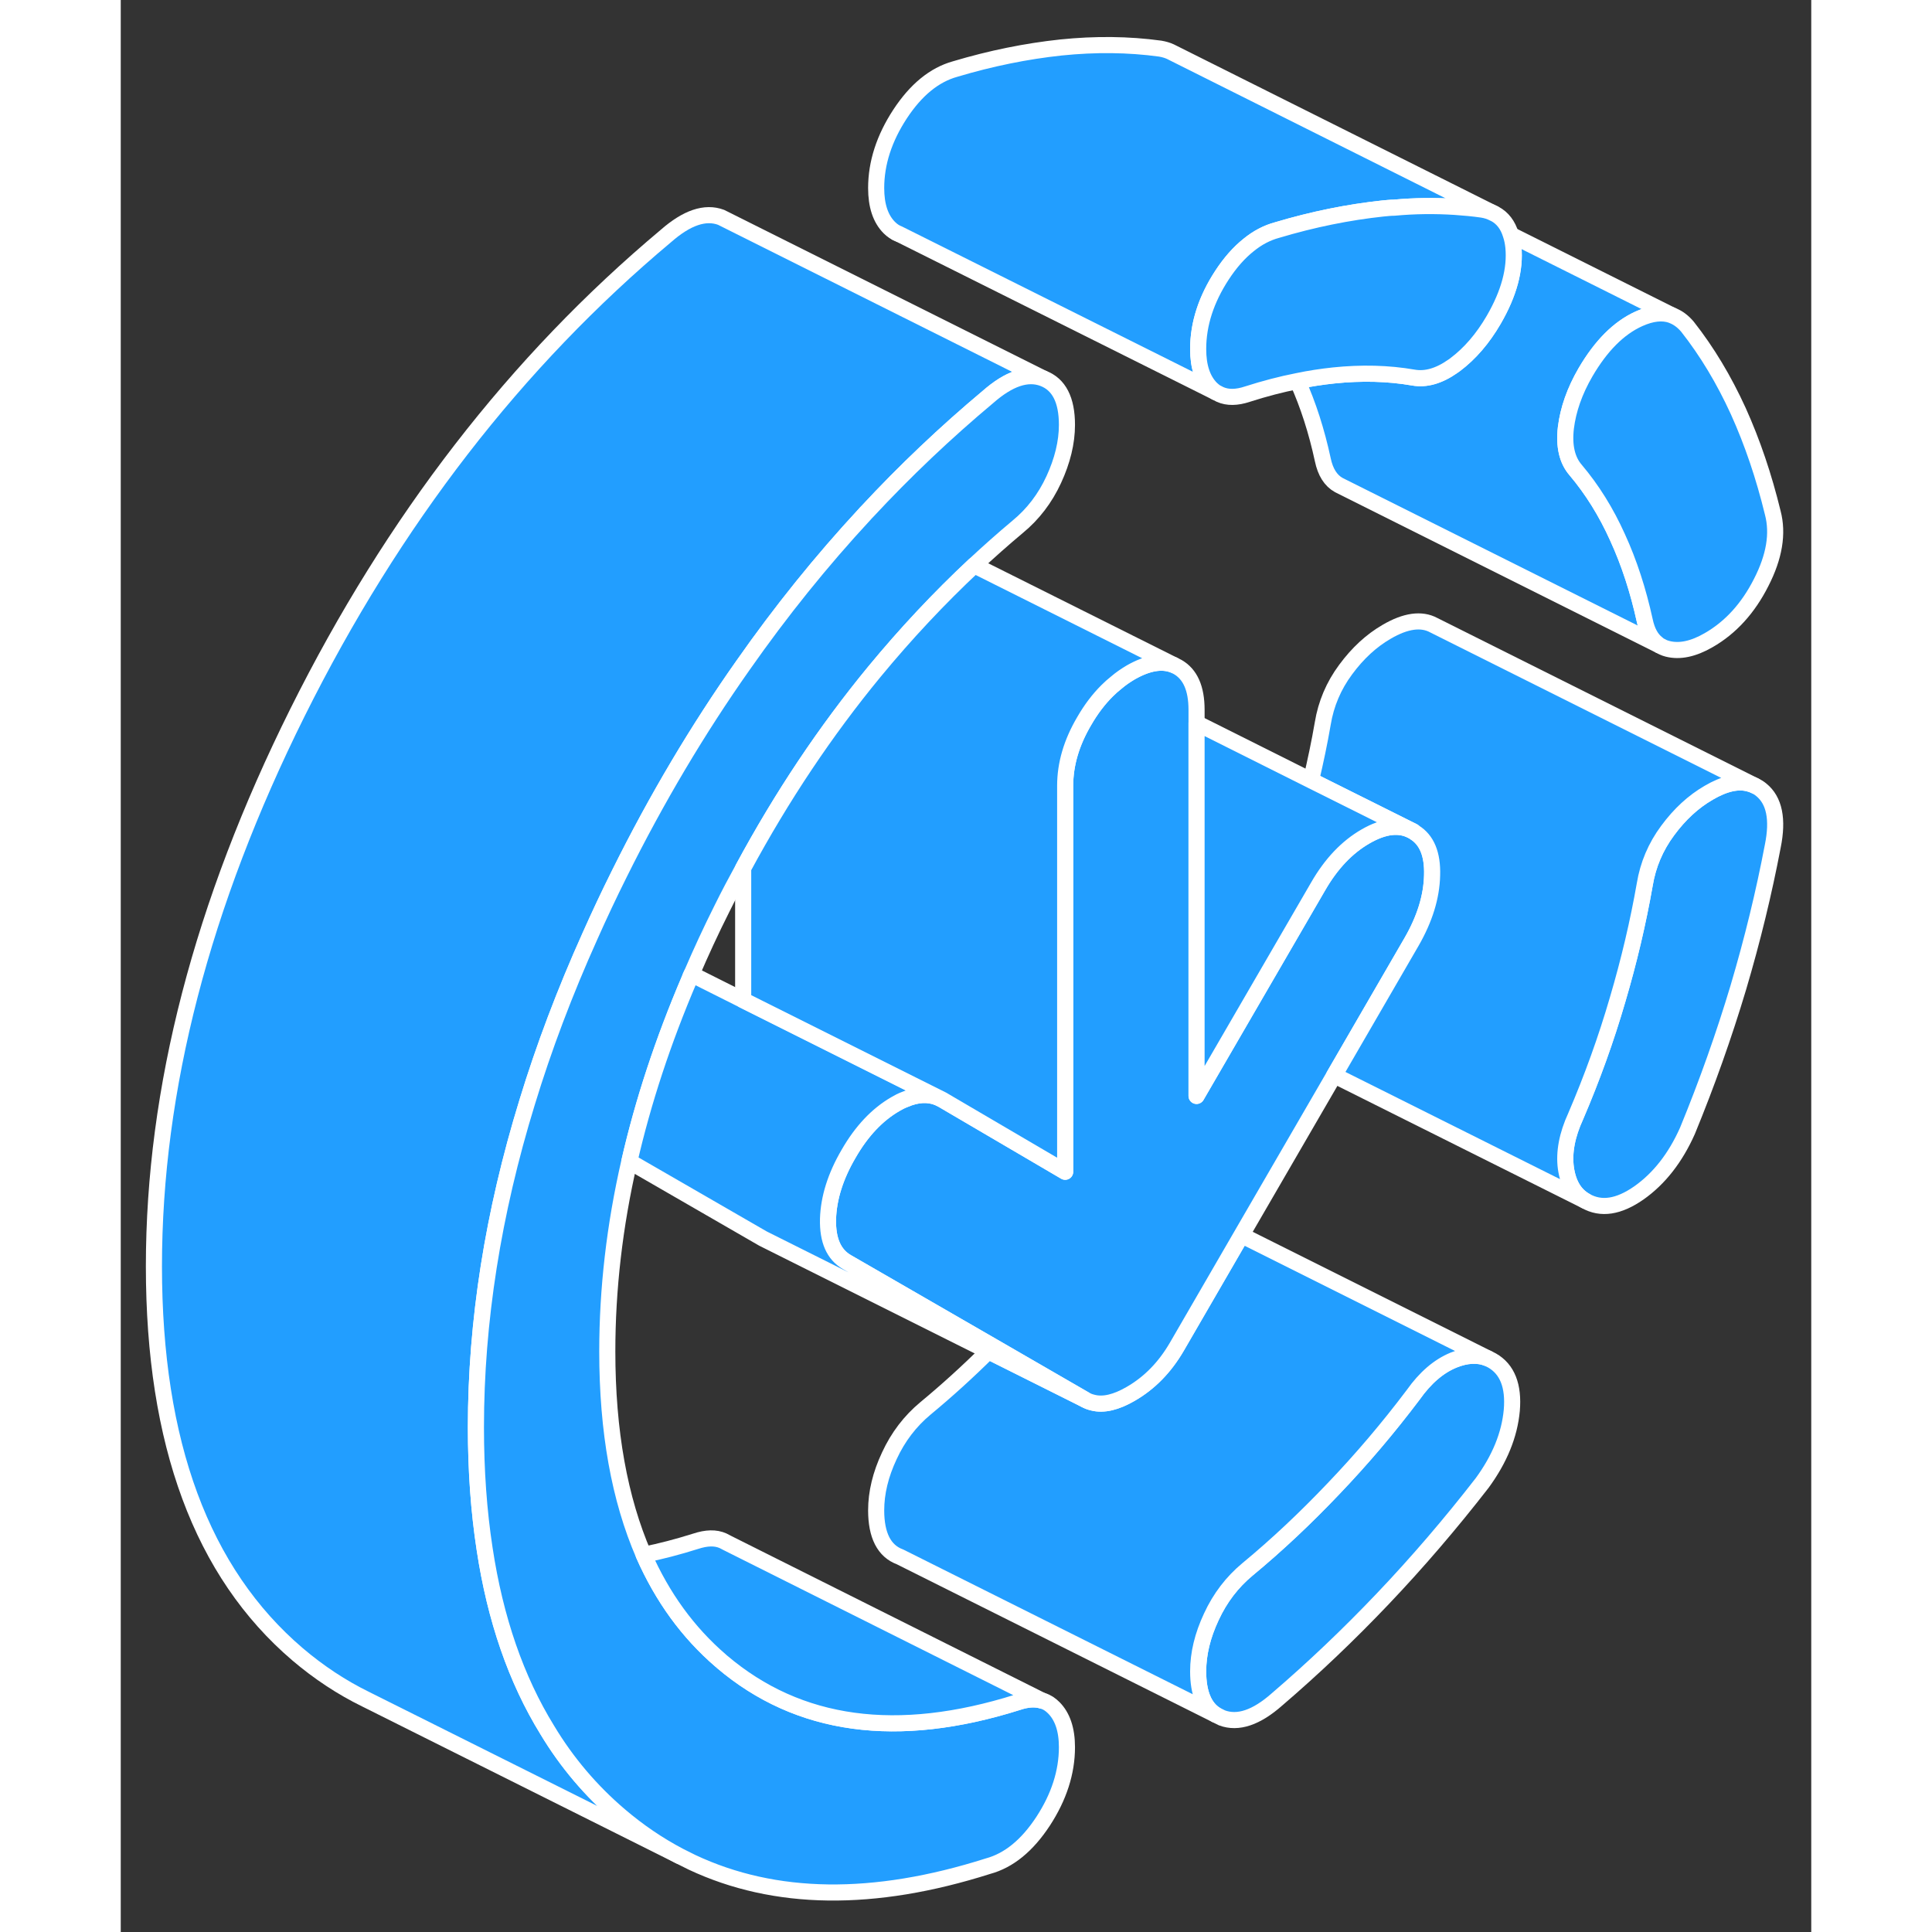 <svg width="48" height="48" viewBox="0 0 105 120" fill="#229EFF" xmlns="http://www.w3.org/2000/svg" stroke-width="1px" stroke-linecap="round" stroke-linejoin="round"><rect x="0" y="0" width="105" height="120" fill="#333333" stroke="none"/><path d="M86.4 87.6C86.26 89.12 85.65 90.62 84.56 92.11C82.59 94.65 80.53 97.05 78.39 99.3C76.25 101.55 74.06 103.63 71.82 105.55C70.53 106.69 69.39 107.07 68.4 106.7L68.02 106.51C67.29 106.06 66.92 105.15 66.92 103.81C66.92 102.72 67.19 101.59 67.74 100.42C68.28 99.25 69.03 98.27 69.98 97.48C71.82 95.96 73.6 94.28 75.33 92.46C77.07 90.64 78.72 88.7 80.28 86.63C81.03 85.57 81.86 84.86 82.78 84.48C83.57 84.16 84.29 84.12 84.91 84.37L85.17 84.5C86.12 85.04 86.53 86.08 86.4 87.6Z" stroke="white" stroke-linejoin="round"/><path d="M57.29 23.5C56.3 23.13 55.16 23.52 53.87 24.65C51.23 26.86 48.72 29.24 46.36 31.78C46.31 31.83 46.26 31.88 46.22 31.93C43.52 34.84 41 37.97 38.66 41.31C35.84 45.31 33.28 49.62 30.98 54.25C30.33 55.55 29.72 56.85 29.15 58.13C27.58 61.62 26.28 65.06 25.24 68.47C23.12 75.36 22.06 82.09 22.06 88.65C22.06 91.34 22.24 93.86 22.6 96.2C23.26 100.57 24.56 104.32 26.49 107.45C27.71 109.48 29.22 111.25 30.98 112.75C32.15 113.75 33.39 114.59 34.7 115.28L15.49 105.68L15.21 105.54C13.72 104.81 12.31 103.88 10.98 102.75C5.04 97.68 2.06 89.65 2.06 78.65C2.06 67.65 5.04 56.18 10.98 44.25C16.93 32.31 24.56 22.45 33.87 14.65C35.16 13.52 36.3 13.13 37.29 13.5L57.29 23.5Z" stroke="white" stroke-linejoin="round"/><path d="M57.95 106.07C58.49 106.61 58.77 107.43 58.77 108.52C58.77 110.08 58.27 111.62 57.29 113.12C56.3 114.63 55.16 115.56 53.87 115.91C46.76 118.17 40.63 118.09 35.48 115.67L34.7 115.28C33.39 114.59 32.15 113.75 30.98 112.75C29.22 111.25 27.71 109.48 26.49 107.45C24.56 104.32 23.26 100.57 22.6 96.2C22.24 93.86 22.06 91.34 22.06 88.65C22.06 82.09 23.12 75.36 25.24 68.47C26.28 65.06 27.58 61.62 29.15 58.13C29.72 56.85 30.33 55.55 30.98 54.25C33.28 49.62 35.84 45.31 38.66 41.31C41 37.97 43.52 34.84 46.22 31.93C46.26 31.88 46.31 31.83 46.36 31.78C48.72 29.24 51.23 26.86 53.87 24.65C55.16 23.52 56.3 23.13 57.29 23.5C58.27 23.87 58.77 24.83 58.77 26.39C58.77 27.48 58.49 28.62 57.95 29.79C57.41 30.96 56.66 31.94 55.71 32.72C54.79 33.49 53.89 34.29 53.01 35.11C50.82 37.16 48.76 39.36 46.82 41.71C43.78 45.4 41.06 49.47 38.66 53.92C38.21 54.74 37.77 55.57 37.35 56.42C36.66 57.79 36.03 59.16 35.45 60.51C35.4 60.62 35.35 60.72 35.32 60.82C33.68 64.66 32.44 68.43 31.59 72.14C30.67 76.14 30.22 80.08 30.22 83.94C30.22 88.91 30.98 93.11 32.48 96.57C33.64 99.2 35.23 101.4 37.27 103.15C37.29 103.17 37.32 103.2 37.35 103.22C42.11 107.26 48.23 108.09 55.71 105.73C56.3 105.53 56.82 105.5 57.25 105.64H57.27C57.53 105.72 57.75 105.87 57.95 106.07Z" stroke="white" stroke-linejoin="round"/><path d="M102.61 52.56C102.06 55.45 101.35 58.37 100.47 61.34C99.58 64.31 98.53 67.27 97.31 70.24C96.56 71.92 95.56 73.2 94.3 74.09C93.04 74.97 91.94 75.14 90.98 74.59C90.3 74.21 89.9 73.53 89.76 72.55C89.63 71.58 89.83 70.5 90.37 69.33C91.39 66.95 92.26 64.54 92.97 62.1C93.69 59.66 94.25 57.27 94.66 54.93C94.86 53.72 95.33 52.6 96.08 51.59C96.83 50.57 97.68 49.79 98.63 49.24C99.6 48.67 100.44 48.48 101.13 48.67C101.26 48.7 101.39 48.75 101.51 48.81C101.64 48.87 101.77 48.95 101.89 49.05C102.71 49.71 102.95 50.88 102.61 52.56Z" stroke="white" stroke-linejoin="round"/><path d="M89.76 26.57C89.63 27.7 89.83 28.58 90.37 29.2C91.39 30.41 92.26 31.8 92.97 33.38C93.69 34.95 94.25 36.68 94.66 38.55C94.8 39.21 95.05 39.68 95.44 39.98C95.49 40.02 95.53 40.06 95.58 40.09L75.84 30.22L75.78 30.19L75.66 30.13C75.15 29.85 74.82 29.32 74.66 28.55C74.28 26.79 73.76 25.16 73.09 23.67C73.85 23.51 74.59 23.4 75.33 23.32C77.07 23.14 78.72 23.18 80.28 23.45C81.05 23.59 81.87 23.36 82.74 22.75C82.79 22.72 82.83 22.68 82.88 22.65C83.8 21.96 84.6 21.03 85.28 19.86C86.23 18.22 86.63 16.72 86.5 15.35C86.47 15.07 86.42 14.81 86.34 14.58L96.34 19.58C95.76 19.37 95.08 19.45 94.3 19.8C93.04 20.37 91.94 21.48 90.98 23.12C90.3 24.29 89.9 25.44 89.76 26.57Z" stroke="white" stroke-linejoin="round"/><path d="M101.89 36.18C101.08 37.78 99.99 38.98 98.63 39.76C97.68 40.31 96.83 40.49 96.08 40.3C95.97 40.27 95.87 40.24 95.77 40.19L95.74 40.17L95.58 40.09C95.53 40.06 95.49 40.02 95.44 39.98C95.05 39.68 94.8 39.21 94.66 38.55C94.25 36.68 93.69 34.95 92.97 33.38C92.26 31.8 91.39 30.41 90.37 29.2C89.83 28.58 89.63 27.7 89.76 26.57C89.9 25.44 90.3 24.29 90.98 23.12C91.94 21.48 93.04 20.37 94.3 19.8C95.08 19.45 95.76 19.37 96.34 19.58L96.38 19.6C96.72 19.73 97.03 19.96 97.31 20.29C98.53 21.84 99.58 23.59 100.47 25.54C101.35 27.49 102.06 29.59 102.61 31.85C102.95 33.14 102.71 34.58 101.89 36.18Z" stroke="white" stroke-linejoin="round"/><path d="M84.91 84.37C84.29 84.12 83.57 84.16 82.78 84.48C81.86 84.86 81.03 85.57 80.28 86.63C78.72 88.7 77.07 90.64 75.33 92.46C73.6 94.28 71.82 95.96 69.98 97.48C69.03 98.27 68.28 99.25 67.74 100.42C67.19 101.59 66.92 102.72 66.92 103.81C66.92 105.15 67.29 106.06 68.02 106.51L48.4 96.7C47.42 96.34 46.92 95.37 46.92 93.81C46.92 92.72 47.19 91.59 47.74 90.42C48.28 89.25 49.03 88.27 49.98 87.48C51.31 86.38 52.62 85.19 53.89 83.93L59.89 86.93C60.04 87.02 60.21 87.08 60.38 87.12C61.04 87.29 61.83 87.1 62.74 86.57C63.9 85.9 64.85 84.93 65.6 83.64L69.61 76.72L84.91 84.37Z" stroke="white" stroke-linejoin="round"/><path d="M81.45 54.36C81.42 55.71 80.99 57.08 80.18 58.49L75.37 66.79L69.61 76.72L65.6 83.64C64.85 84.93 63.9 85.9 62.74 86.57C61.83 87.1 61.04 87.29 60.38 87.12C60.21 87.08 60.04 87.02 59.89 86.93L54.18 83.63L45.1 78.39C44.29 77.92 43.9 77.04 43.93 75.73V75.71C43.97 74.41 44.39 73.06 45.21 71.66C46.02 70.25 46.99 69.23 48.11 68.58C48.31 68.46 48.51 68.36 48.7 68.29C49.46 67.96 50.15 67.93 50.76 68.17L51.02 68.3L58.66 72.78V48.8C58.66 47.47 59.05 46.13 59.84 44.79C60.26 44.06 60.73 43.44 61.26 42.91C61.44 42.73 61.63 42.56 61.82 42.41C62.11 42.16 62.42 41.95 62.74 41.76C63.78 41.17 64.67 41.01 65.41 41.31L65.65 41.43C66.43 41.88 66.82 42.76 66.82 44.09V68.07L69.82 62.9L74.37 55.06C75.18 53.65 76.17 52.61 77.32 51.95C78.48 51.28 79.46 51.18 80.28 51.64C80.31 51.66 80.34 51.67 80.36 51.7C81.12 52.17 81.49 53.06 81.45 54.36Z" stroke="white" stroke-linejoin="round"/><path d="M48.31 14.52L48.18 14.46" stroke="white" stroke-linejoin="round"/><path d="M85.27 13.25C85.06 13.14 84.82 13.06 84.56 13.02C84.01 12.94 83.45 12.89 82.88 12.85C81.65 12.77 80.39 12.78 79.09 12.9C78.86 12.9 78.62 12.93 78.39 12.95C76.25 13.18 74.06 13.62 71.82 14.29C71.19 14.46 70.6 14.77 70.05 15.22C69.46 15.69 68.91 16.31 68.4 17.09C67.42 18.59 66.92 20.12 66.92 21.68C66.92 22.77 67.19 23.59 67.74 24.14C67.83 24.22 67.92 24.3 68.01 24.36L48.31 14.52C48.1 14.44 47.91 14.31 47.74 14.14C47.19 13.59 46.92 12.77 46.92 11.68C46.92 10.12 47.42 8.59 48.4 7.09C49.39 5.58 50.53 4.65 51.82 4.29C54.06 3.62 56.25 3.18 58.39 2.95C60.53 2.73 62.59 2.75 64.56 3.02C64.79 3.06 65.01 3.12 65.2 3.21L65.36 3.29L85.27 13.25Z" stroke="white" stroke-linejoin="round"/><path d="M86.5 15.35C86.63 16.72 86.23 18.22 85.28 19.86C84.6 21.03 83.8 21.96 82.88 22.65C82.83 22.68 82.79 22.72 82.74 22.75C81.87 23.36 81.05 23.59 80.28 23.45C78.72 23.18 77.07 23.14 75.33 23.32C74.59 23.4 73.85 23.51 73.09 23.67C72.07 23.87 71.04 24.14 69.98 24.48C69.32 24.7 68.75 24.71 68.28 24.5L68.01 24.36C67.92 24.3 67.83 24.22 67.74 24.14C67.19 23.59 66.92 22.77 66.92 21.68C66.92 20.12 67.42 18.59 68.4 17.09C68.91 16.31 69.46 15.69 70.05 15.22C70.6 14.77 71.19 14.46 71.82 14.29C74.06 13.62 76.25 13.18 78.39 12.95C78.62 12.93 78.86 12.9 79.09 12.9C80.39 12.78 81.65 12.77 82.88 12.85C83.45 12.89 84.01 12.94 84.56 13.02C84.82 13.06 85.06 13.14 85.27 13.25L85.34 13.28C85.83 13.54 86.16 13.98 86.34 14.58C86.42 14.81 86.47 15.07 86.5 15.35Z" stroke="white" stroke-linejoin="round"/><path d="M101.51 48.81C101.39 48.75 101.26 48.7 101.13 48.67C100.44 48.48 99.6 48.67 98.63 49.24C97.68 49.79 96.83 50.57 96.08 51.59C95.33 52.6 94.86 53.72 94.66 54.93C94.25 57.27 93.69 59.66 92.97 62.1C92.26 64.54 91.39 66.95 90.37 69.33C89.83 70.5 89.63 71.58 89.76 72.55C89.9 73.53 90.3 74.21 90.98 74.59L75.37 66.79L80.18 58.49C80.99 57.08 81.42 55.71 81.45 54.36C81.49 53.06 81.12 52.17 80.36 51.7C80.34 51.67 80.31 51.66 80.28 51.64L73.93 48.47C74.21 47.28 74.46 46.1 74.66 44.93C74.86 43.72 75.33 42.6 76.08 41.59C76.83 40.57 77.68 39.79 78.63 39.24C79.81 38.55 80.79 38.42 81.55 38.83L101.51 48.81Z" stroke="white" stroke-linejoin="round"/><path d="M57.25 105.64C56.82 105.5 56.3 105.53 55.71 105.73C48.23 108.09 42.11 107.26 37.35 103.22C37.32 103.2 37.29 103.17 37.27 103.15C35.23 101.4 33.64 99.2 32.48 96.57C33.53 96.36 34.6 96.08 35.71 95.73C36.38 95.51 36.94 95.49 37.41 95.7L37.68 95.84L57.25 105.64Z" stroke="white" stroke-linejoin="round"/><path d="M59.89 86.93L53.89 83.93L40.11 77.04L39.89 76.93L31.59 72.14C32.44 68.43 33.68 64.66 35.32 60.82C35.35 60.72 35.4 60.62 35.45 60.51L38.66 62.12L49.22 67.4L50.76 68.17C50.15 67.93 49.46 67.96 48.7 68.29C48.51 68.36 48.31 68.46 48.11 68.58C46.99 69.23 46.02 70.25 45.21 71.66C44.39 73.06 43.97 74.41 43.93 75.71V75.73C43.9 77.04 44.29 77.92 45.1 78.39L54.18 83.63L59.89 86.93Z" stroke="white" stroke-linejoin="round"/><path d="M65.41 41.31C64.67 41.01 63.78 41.17 62.74 41.76C62.42 41.95 62.11 42.16 61.82 42.41C61.63 42.56 61.44 42.73 61.26 42.91C60.73 43.44 60.26 44.06 59.84 44.79C59.05 46.13 58.66 47.47 58.66 48.8V72.78L51.02 68.3L50.76 68.17L49.22 67.4L38.66 62.12V53.92C41.06 49.47 43.78 45.4 46.82 41.71C48.76 39.36 50.82 37.16 53.01 35.11L65.41 41.31Z" stroke="white" stroke-linejoin="round"/><path d="M80.28 51.64C79.46 51.18 78.48 51.28 77.32 51.95C76.17 52.61 75.18 53.65 74.37 55.06L69.82 62.9L66.82 68.07V44.91L73.93 48.47L80.28 51.64Z" stroke="white" stroke-linejoin="round"/></svg>